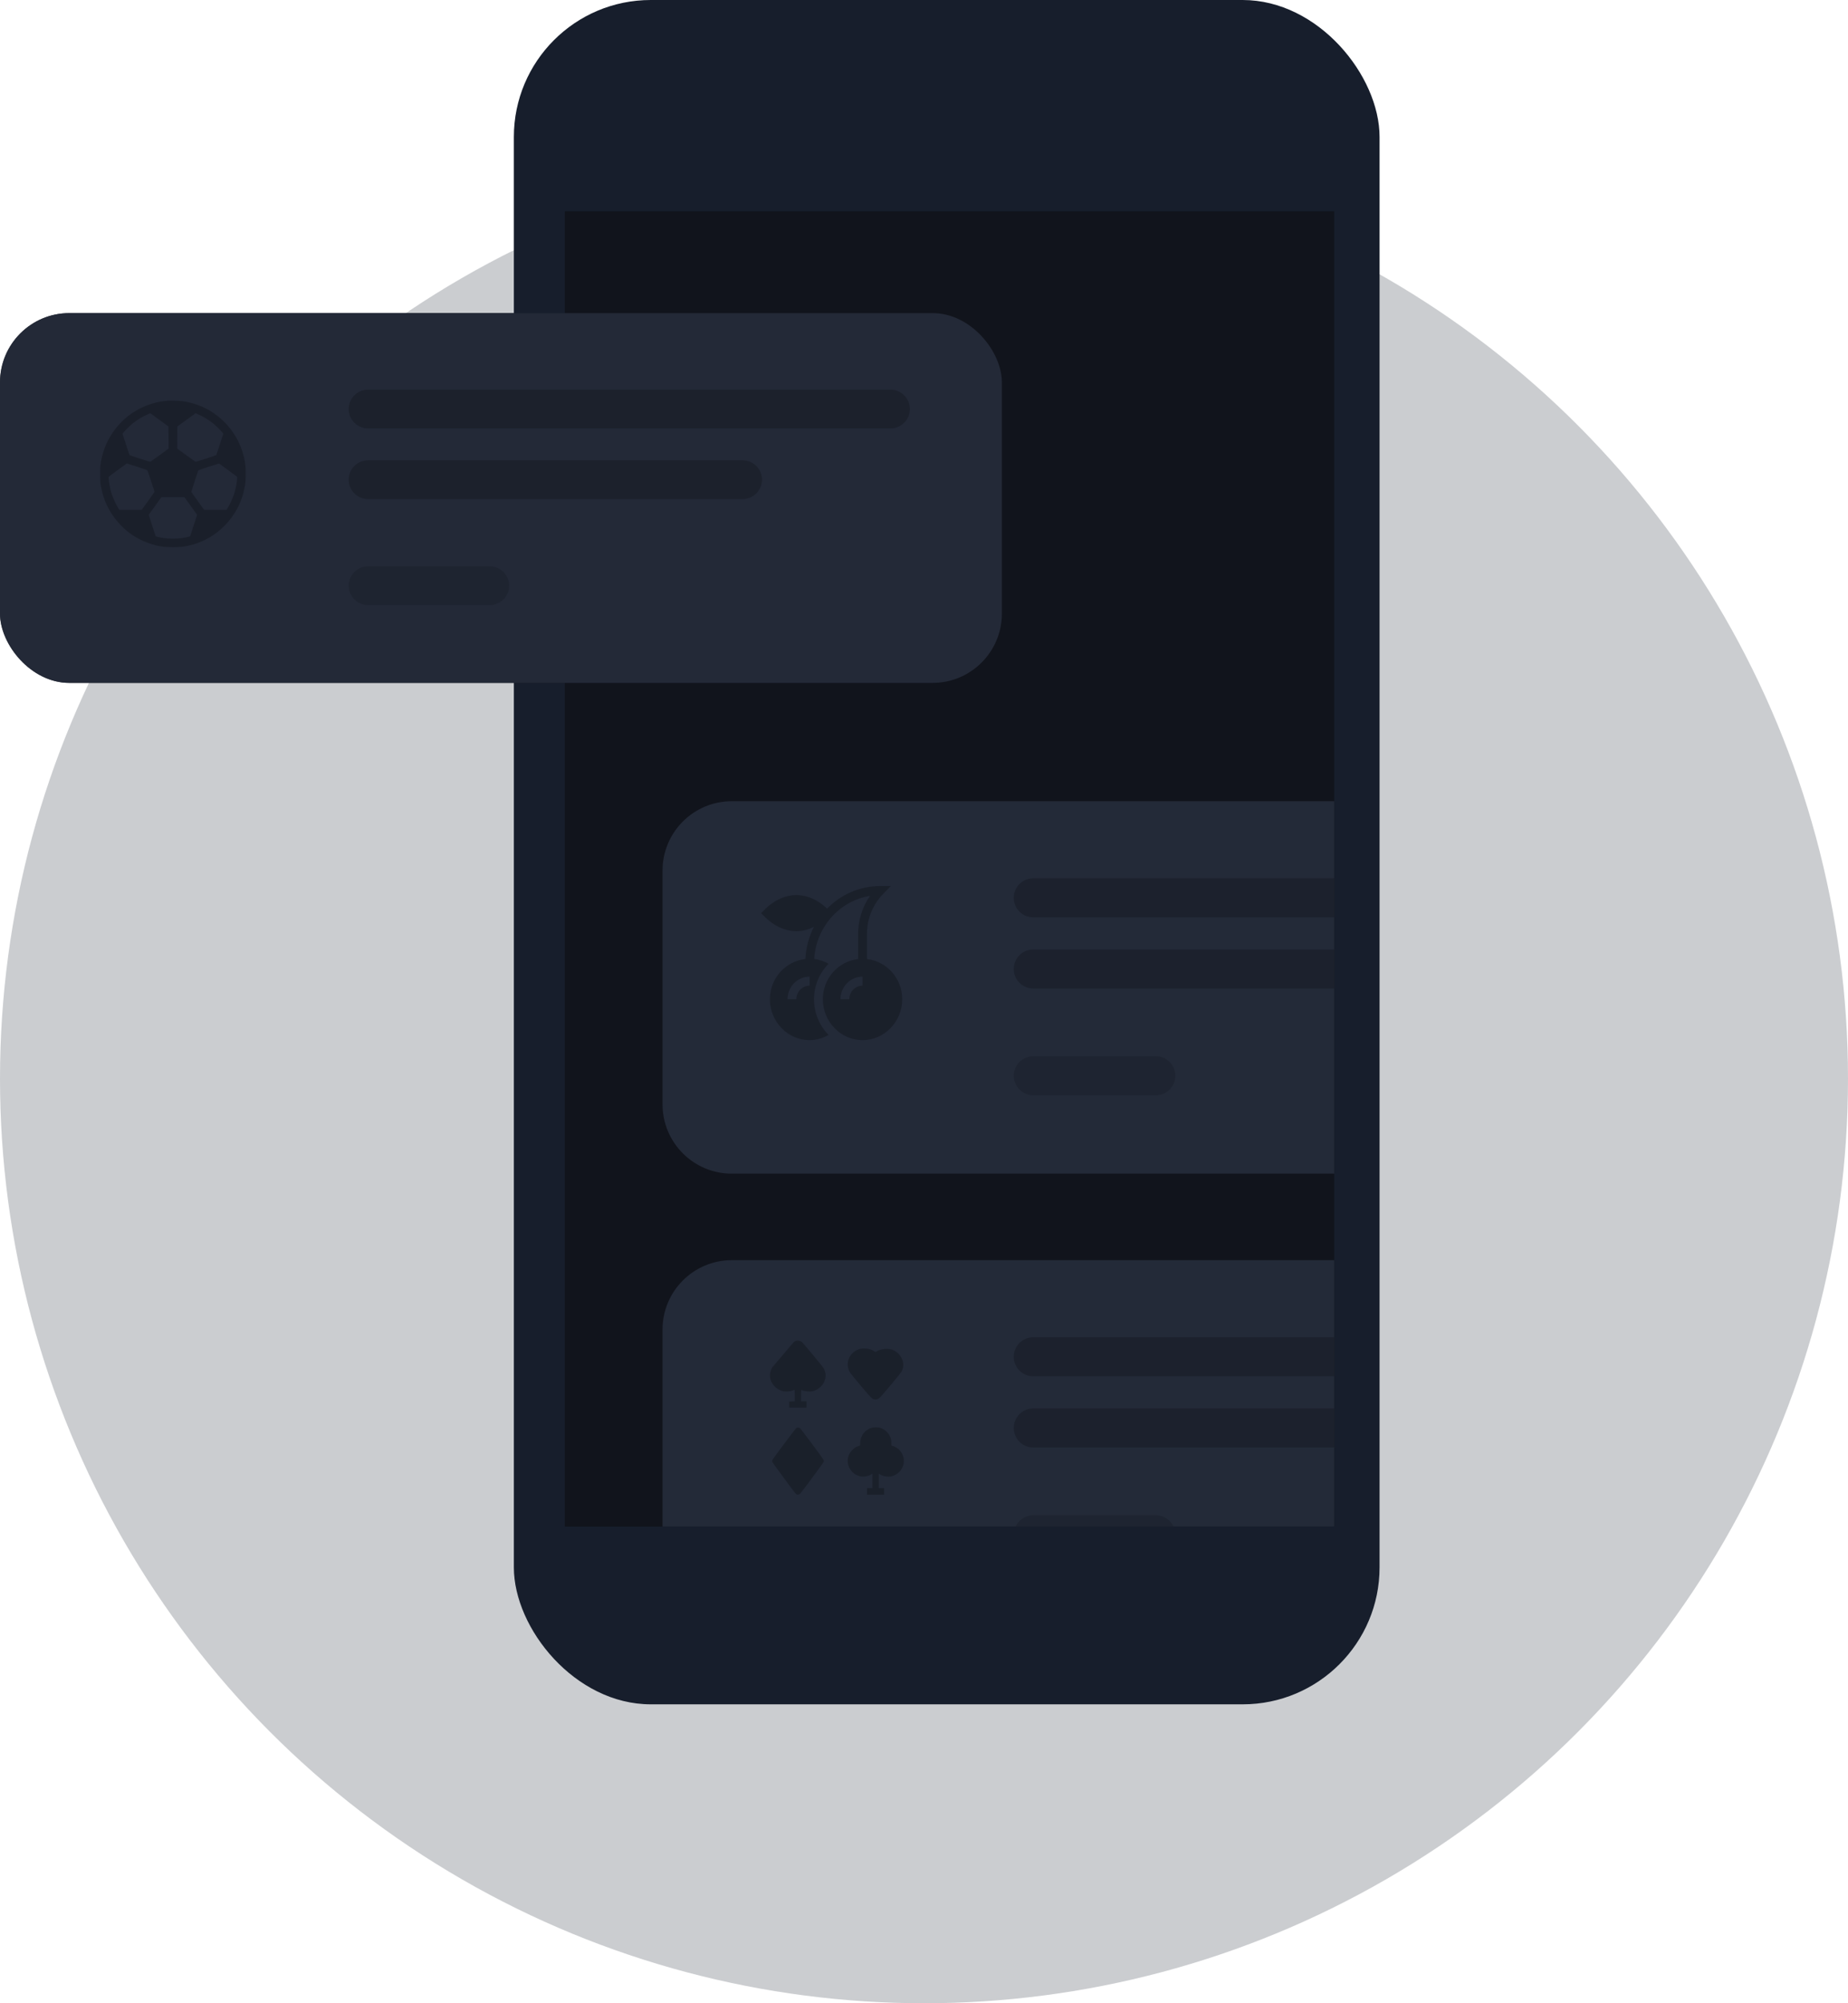 <svg width="240" height="260" viewBox="0 0 240 260" fill="none" xmlns="http://www.w3.org/2000/svg">
<g clip-path="url(#clip0_884_64261)">
<circle opacity="0.24" cx="120" cy="140" r="120" fill="#282F3E"/>
<g filter="url(#filter0_d_884_64261)">
<rect x="66.735" width="112.43" height="221.204" rx="17.78" fill="#171E2C"/>
</g>
<rect width="99.916" height="170.714" transform="matrix(-1 0 0 1 173.27 27.42)" fill="#11141C"/>
<path fill-rule="evenodd" clip-rule="evenodd" d="M173.27 103.989H95.043C90.072 103.989 86.043 108.018 86.043 112.989V143.329C86.043 148.3 90.072 152.329 95.043 152.329H173.27V103.989ZM173.27 163.557H95.043C90.072 163.557 86.043 167.586 86.043 172.557V198.134H173.27V163.557Z" fill="#11141C"/>
<g opacity="0.8">
<path d="M173.27 103.989H95.043C90.072 103.989 86.043 108.018 86.043 112.989V143.329C86.043 148.3 90.072 152.329 95.043 152.329H173.27V103.989Z" fill="#282F3E"/>
<path d="M173.27 163.557H95.043C90.072 163.557 86.043 167.586 86.043 172.557V198.134H173.27V163.557Z" fill="#282F3E"/>
</g>
<rect y="40.639" width="130.115" height="47.993" rx="9" fill="#11141C"/>
<rect opacity="0.8" y="40.639" width="130.115" height="47.993" rx="9" fill="#282F3E"/>
<g opacity="0.4">
<path d="M173.27 113.995H134.19C132.79 113.995 131.656 115.13 131.656 116.529C131.656 117.929 132.79 119.063 134.19 119.063H173.27V113.995Z" fill="#11141C"/>
<path d="M173.27 123.233H134.19C132.79 123.233 131.656 124.367 131.656 125.766C131.656 127.166 132.79 128.3 134.19 128.3H173.27V123.233Z" fill="#11141C"/>
<path d="M173.27 173.563H134.19C132.79 173.563 131.656 174.698 131.656 176.097C131.656 177.497 132.79 178.631 134.19 178.631H173.27V173.563Z" fill="#11141C"/>
<path d="M173.27 182.801H134.19C132.79 182.801 131.656 183.935 131.656 185.334C131.656 186.734 132.79 187.868 134.19 187.868H173.27V182.801Z" fill="#11141C"/>
<path d="M45.285 53.089C45.285 51.7 46.411 50.573 47.8 50.573H115.648C117.037 50.573 118.163 51.7 118.163 53.089C118.163 54.478 117.037 55.605 115.648 55.605H47.8C46.411 55.605 45.285 54.478 45.285 53.089Z" fill="#11141C"/>
<path d="M45.285 62.26C45.285 60.87 46.411 59.744 47.8 59.744H96.444C97.833 59.744 98.959 60.87 98.959 62.26C98.959 63.649 97.833 64.775 96.444 64.775H47.801C46.411 64.775 45.285 63.649 45.285 62.26Z" fill="#11141C"/>
</g>
<g opacity="0.48">
<path d="M21.789 52.009C21.718 52.017 21.5 52.043 21.308 52.061C20.086 52.195 18.735 52.657 17.642 53.312C16.254 54.145 15.125 55.281 14.296 56.676C13.648 57.763 13.218 59.029 13.044 60.361C12.985 60.819 12.985 62.211 13.044 62.669C13.348 64.987 14.362 66.949 16.08 68.553C17.028 69.442 18.209 70.135 19.493 70.559C20.508 70.897 21.311 71.02 22.455 71.02C23.299 71.02 23.673 70.987 24.417 70.834C26.968 70.309 29.245 68.664 30.615 66.353C31.262 65.266 31.692 64.001 31.866 62.669C31.925 62.211 31.925 60.819 31.866 60.361C31.692 59.029 31.262 57.763 30.615 56.676C29.785 55.281 28.656 54.145 27.268 53.312C26.198 52.668 24.921 52.229 23.64 52.061C23.314 52.017 22.018 51.983 21.789 52.009ZM20.9 54.641L21.881 55.355L21.896 58.221L20.748 59.058C20.115 59.52 19.571 59.911 19.538 59.925C19.497 59.944 19.031 59.81 18.164 59.527C17.442 59.293 16.843 59.084 16.828 59.069C16.809 59.055 16.598 58.422 16.354 57.663L15.91 56.289L16.061 56.099C16.321 55.779 17.009 55.121 17.38 54.842C17.979 54.387 18.483 54.09 19.16 53.792L19.512 53.636L19.715 53.777C19.827 53.859 20.36 54.246 20.9 54.641ZM26.228 54.015C26.624 54.212 27.116 54.529 27.531 54.842C27.901 55.121 28.59 55.779 28.849 56.099L29 56.289L28.556 57.663C28.312 58.422 28.101 59.055 28.082 59.069C28.067 59.084 27.468 59.293 26.746 59.527C25.88 59.81 25.413 59.944 25.372 59.925C25.339 59.911 24.795 59.52 24.162 59.058L23.014 58.221L23.029 55.355L24.21 54.495L25.387 53.636L25.672 53.755C25.828 53.822 26.076 53.937 26.228 54.015ZM18.383 60.767C18.779 60.897 19.123 61.02 19.145 61.046C19.182 61.083 20.06 63.759 20.06 63.841C20.06 63.863 19.69 64.395 19.234 65.024L18.405 66.167H15.491L15.343 65.933C15.088 65.538 14.692 64.682 14.518 64.15C14.251 63.338 14.025 61.98 14.136 61.861C14.162 61.835 14.695 61.44 15.325 60.983L16.469 60.149L17.065 60.342C17.394 60.45 17.987 60.64 18.383 60.767ZM29.6 60.994C30.2 61.429 30.718 61.812 30.755 61.846C30.807 61.898 30.811 61.954 30.781 62.285C30.733 62.847 30.581 63.577 30.392 64.15C30.218 64.682 29.822 65.538 29.567 65.933L29.419 66.167H26.505L25.676 65.024C25.221 64.395 24.85 63.863 24.85 63.841C24.85 63.789 25.706 61.135 25.743 61.068C25.783 61.001 28.419 60.138 28.471 60.175C28.493 60.19 29 60.558 29.6 60.994ZM24.695 65.56C25.102 66.126 25.472 66.64 25.517 66.703L25.598 66.818L25.147 68.214L24.691 69.61L24.391 69.692C23.27 69.986 21.641 69.986 20.519 69.692L20.219 69.61L19.764 68.214L19.312 66.818L19.393 66.703C19.438 66.64 19.808 66.126 20.215 65.56L20.956 64.533H23.954L24.695 65.56Z" fill="#11141C"/>
<path d="M103.353 174.039C103.29 174.063 103.196 174.11 103.153 174.133C103.106 174.16 102.493 174.872 101.785 175.716C101.082 176.56 100.457 177.299 100.398 177.354C100.066 177.67 99.901 178.487 100.062 179.023C100.281 179.738 100.828 180.293 101.535 180.52C101.914 180.641 102.473 180.633 102.876 180.5C103.044 180.445 103.189 180.398 103.196 180.398C103.208 180.398 103.216 180.731 103.216 181.141V181.88L102.493 181.903V182.685L103.619 182.697L104.74 182.704V181.884H104.037V181.137C104.037 180.441 104.041 180.391 104.107 180.418C104.521 180.594 105.162 180.656 105.561 180.559C106.147 180.414 106.749 179.941 106.999 179.421C107.32 178.769 107.296 178.139 106.925 177.526C106.78 177.291 104.322 174.328 104.158 174.192C103.943 174.02 103.572 173.949 103.353 174.039Z" fill="#11141C"/>
<path d="M111.709 175.063C111.064 175.243 110.56 175.657 110.286 176.232C110.138 176.548 110.083 176.838 110.103 177.213C110.126 177.576 110.224 177.873 110.423 178.186C110.501 178.311 111.15 179.097 111.862 179.937C113.015 181.293 113.183 181.473 113.355 181.555C113.749 181.739 114.062 181.641 114.429 181.223C115.317 180.222 116.986 178.206 117.087 178.01C117.247 177.717 117.341 177.283 117.31 176.998C117.22 176.193 116.673 175.478 115.93 175.2C115.313 174.969 114.433 175.048 113.863 175.38L113.702 175.474L113.472 175.337C113.347 175.259 113.128 175.161 112.987 175.114C112.655 175.009 111.994 174.981 111.709 175.063Z" fill="#11141C"/>
<path d="M113.183 185.319C112.635 185.495 112.19 185.866 111.955 186.335C111.799 186.648 111.752 186.84 111.717 187.281L111.69 187.617L111.525 187.668C111.217 187.758 110.974 187.914 110.697 188.192C110.298 188.595 110.095 189.071 110.095 189.603C110.095 190.772 111.095 191.721 112.245 191.643C112.569 191.62 112.929 191.506 113.151 191.362L113.3 191.264V193.14H112.596V194H114.824V193.14H114.121V191.264L114.269 191.362C114.629 191.6 115.258 191.71 115.731 191.62C116.528 191.463 117.181 190.818 117.349 190.006C117.49 189.333 117.228 188.555 116.704 188.09C116.509 187.918 116.094 187.696 115.891 187.649L115.762 187.621V187.301C115.762 187.125 115.735 186.875 115.7 186.75C115.528 186.077 114.965 185.511 114.281 185.307C113.996 185.221 113.46 185.229 113.183 185.319Z" fill="#11141C"/>
<path d="M103.411 185.347C103.333 185.397 100.785 188.782 100.394 189.361C100.328 189.451 100.285 189.568 100.285 189.646C100.285 189.779 100.218 189.685 102.661 192.992C103.13 193.629 103.38 193.93 103.454 193.965C103.611 194.027 103.81 193.98 103.927 193.852C104.193 193.57 106.964 189.814 106.988 189.708C107.003 189.626 106.992 189.548 106.941 189.454C106.788 189.165 103.974 185.393 103.873 185.339C103.732 185.268 103.533 185.272 103.411 185.347Z" fill="#11141C"/>
<path fill-rule="evenodd" clip-rule="evenodd" d="M103.423 120.859C104.298 120.859 105.069 120.615 105.705 120.303C105.059 121.547 104.672 122.986 104.595 124.471C102.012 124.754 99.986 126.971 99.986 129.688C99.986 132.595 102.299 135 105.142 135C106.018 135 106.857 134.748 107.609 134.325C106.442 133.155 105.715 131.488 105.715 129.688C105.715 127.887 106.442 126.259 107.609 125.089C107.03 124.763 106.399 124.542 105.739 124.456C105.988 120.315 109.047 116.899 112.99 116.275C111.986 117.717 111.444 119.438 111.444 121.245V124.473C108.873 124.769 106.861 126.98 106.861 129.688C106.861 132.595 109.174 135 112.017 135C114.86 135 117.173 132.595 117.173 129.688C117.173 126.98 115.161 124.769 112.59 124.473V121.245C112.59 119.263 113.344 117.401 114.714 116L115.692 115H114.309C111.618 115 109.179 116.122 107.414 117.933C106.951 117.478 105.466 116.172 103.423 116.172C101.11 116.172 99.496 117.858 99.291 118.073C99.282 118.082 99.276 118.089 99.272 118.092L98.84 118.516L99.272 118.939C99.276 118.942 99.282 118.949 99.291 118.959C99.496 119.173 101.11 120.859 103.423 120.859ZM112.017 127.93C111.069 127.93 110.298 128.718 110.298 129.688H109.152C109.152 128.072 110.438 126.758 112.017 126.758V127.93ZM103.423 129.688C103.423 128.718 104.194 127.93 105.142 127.93V126.758C103.563 126.758 102.277 128.072 102.277 129.688H103.423Z" fill="#11141C"/>
</g>
<g opacity="0.25">
<path d="M131.886 198.134H152.418C152.018 197.262 151.137 196.656 150.114 196.656H134.19C133.167 196.656 132.286 197.262 131.886 198.134Z" fill="#11141C"/>
<path d="M134.19 137.088C132.79 137.088 131.656 138.223 131.656 139.622C131.656 141.021 132.79 142.156 134.19 142.156H150.114C151.514 142.156 152.648 141.021 152.648 139.622C152.648 138.223 151.514 137.088 150.114 137.088H134.19Z" fill="#11141C"/>
<path d="M45.285 76.016C45.285 74.626 46.411 73.5 47.8 73.5H63.61C65 73.5 66.126 74.626 66.126 76.016C66.126 77.405 65 78.531 63.61 78.531H47.8C46.411 78.531 45.285 77.405 45.285 76.016Z" fill="#11141C"/>
</g>
</g>
<defs>
<filter id="filter0_d_884_64261" x="54.735" y="-12" width="136.43" height="245.204" filterUnits="userSpaceOnUse" color-interpolation-filters="sRGB">
<feFlood flood-opacity="0" result="BackgroundImageFix"/>
<feColorMatrix in="SourceAlpha" type="matrix" values="0 0 0 0 0 0 0 0 0 0 0 0 0 0 0 0 0 0 127 0" result="hardAlpha"/>
<feOffset/>
<feGaussianBlur stdDeviation="6"/>
<feColorMatrix type="matrix" values="0 0 0 0 0 0 0 0 0 0 0 0 0 0 0 0 0 0 0.16 0"/>
<feBlend mode="normal" in2="BackgroundImageFix" result="effect1_dropShadow_884_64261"/>
<feBlend mode="normal" in="SourceGraphic" in2="effect1_dropShadow_884_64261" result="shape"/>
</filter>
<clipPath id="clip0_884_64261">
<rect width="240" height="260" fill="white"/>
</clipPath>
</defs>
</svg>
